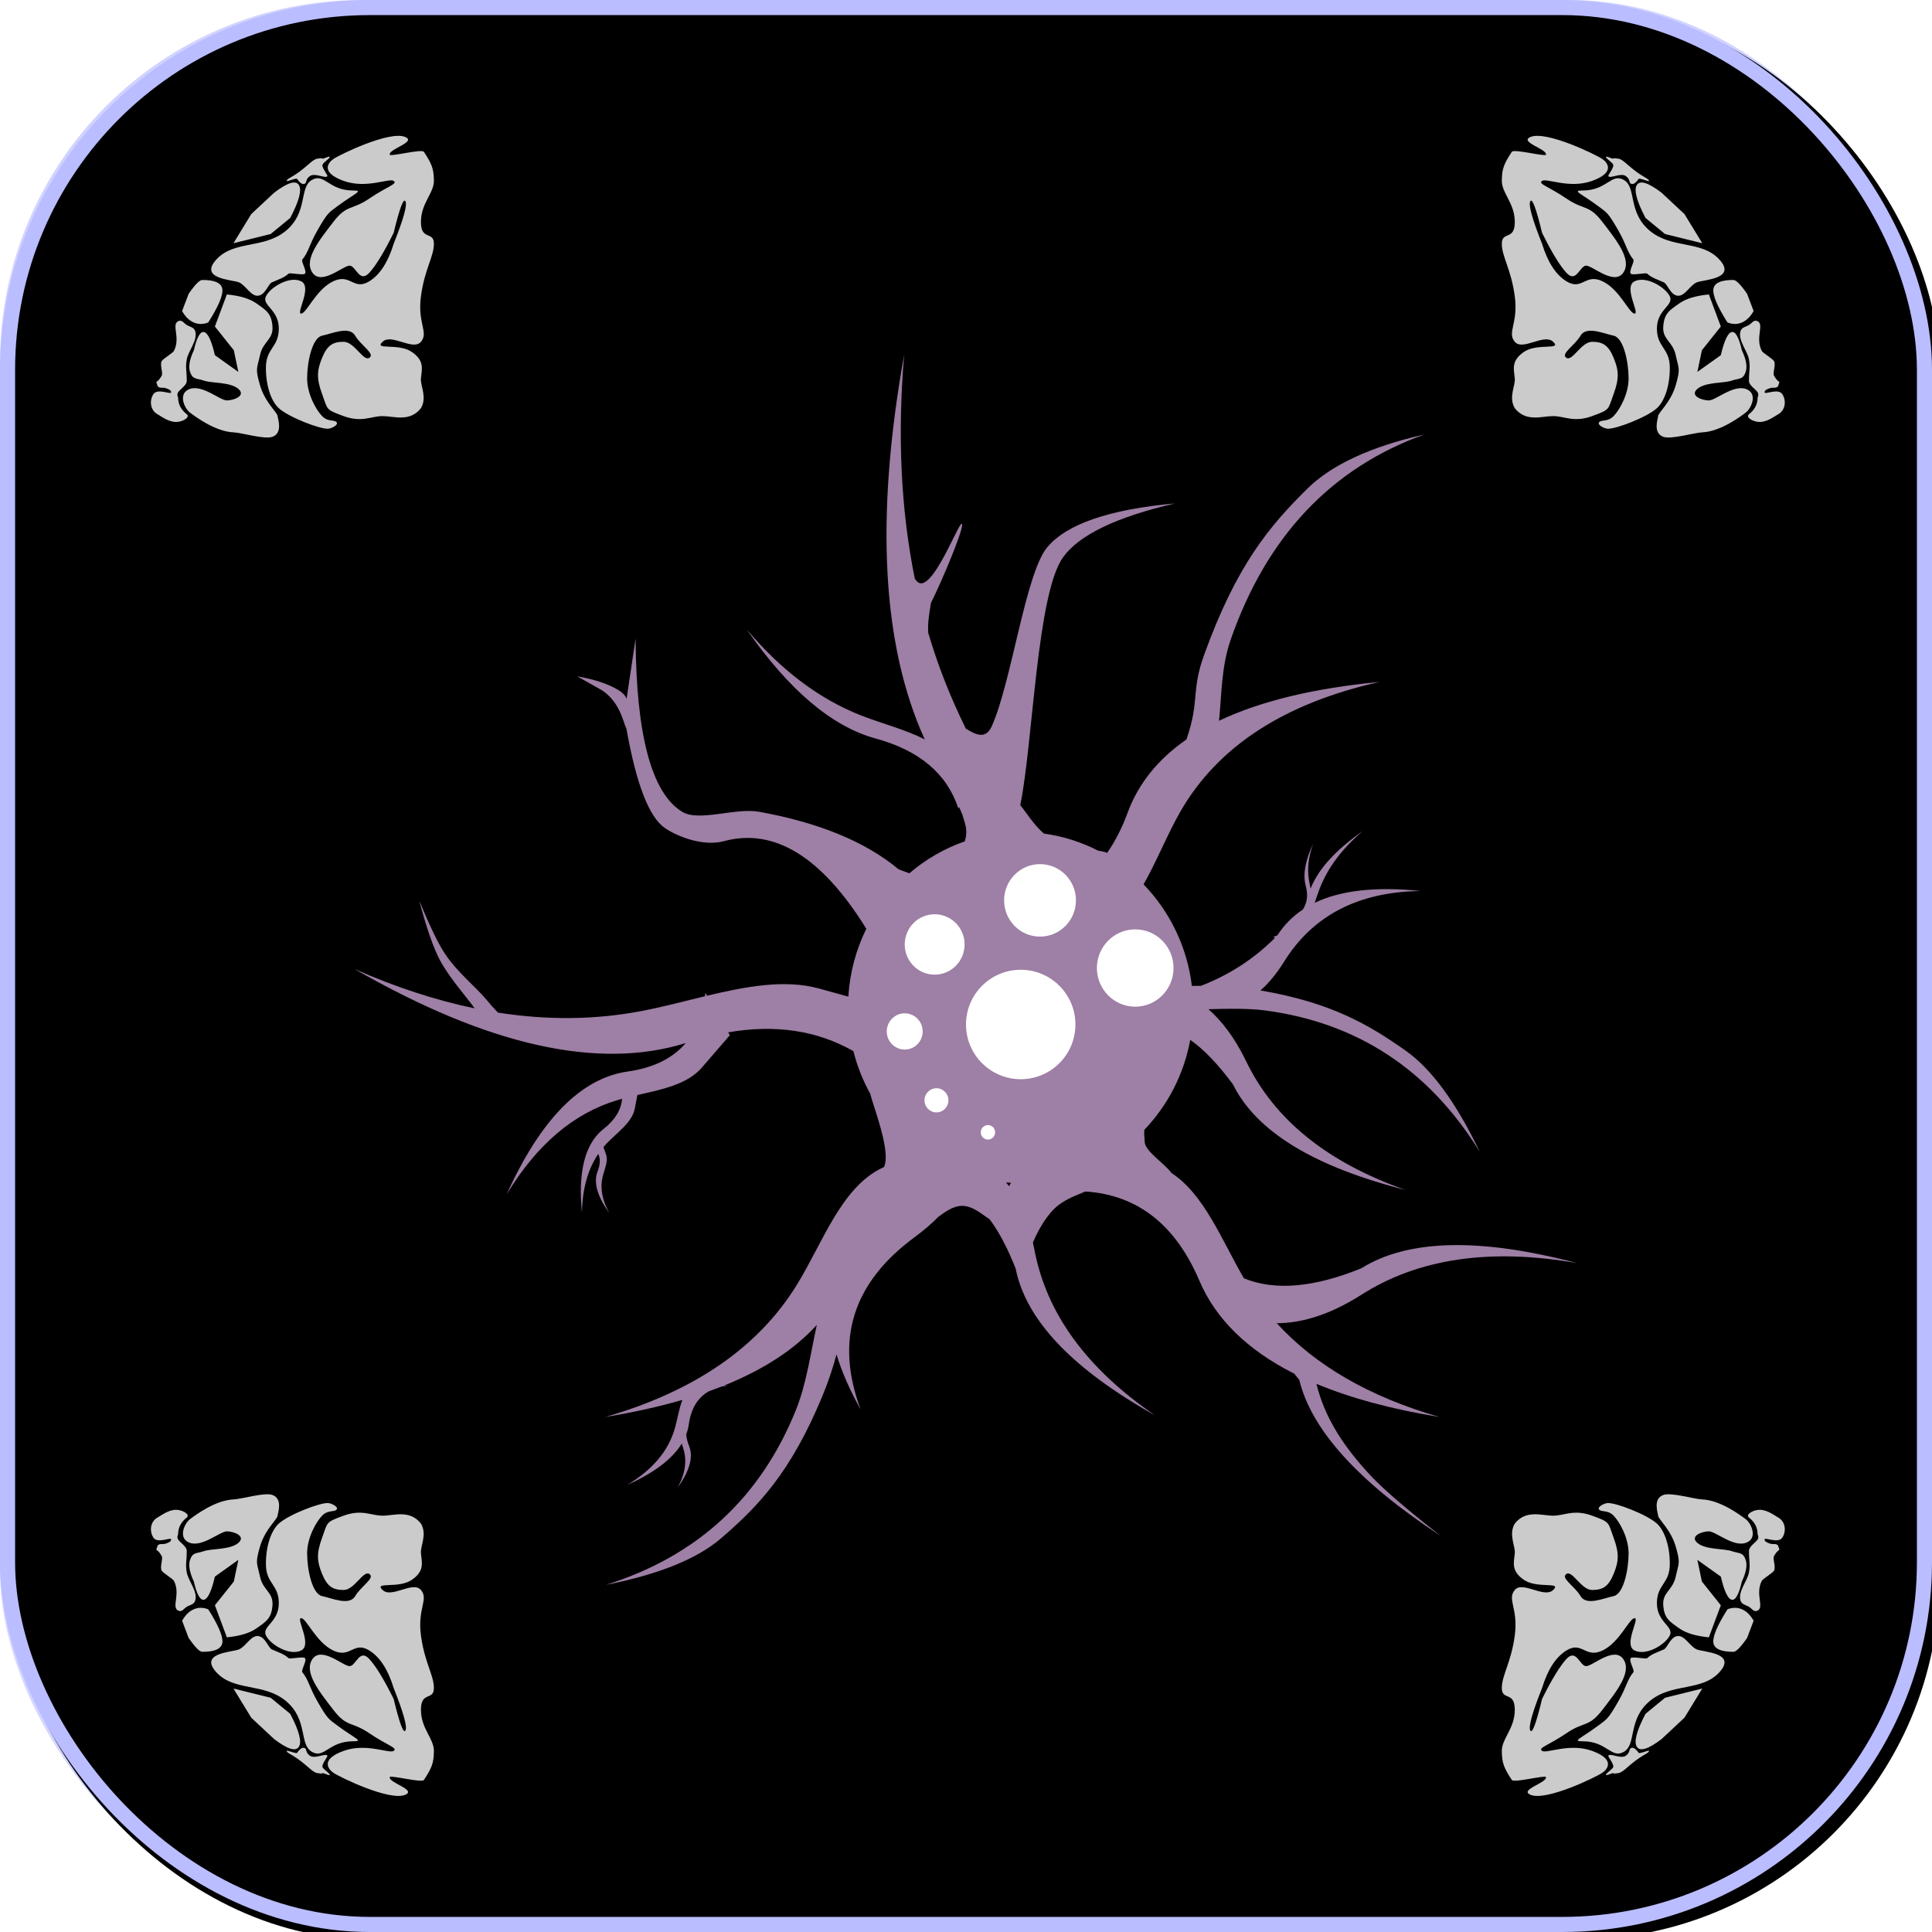 <?xml version="1.0" encoding="UTF-8"?>
<svg width="512px" height="512px" viewBox="0 0 512 512" version="1.1" xmlns="http://www.w3.org/2000/svg" xmlns:xlink="http://www.w3.org/1999/xlink">
    <!-- Generator: Sketch 51.1 (57501) - http://www.bohemiancoding.com/sketch -->
    <title>neuron</title>
    <desc>Created with Sketch.</desc>
    <defs>
        <radialGradient cx="50%" cy="51.721%" fx="50%" fy="51.721%" r="66.734%" id="radialGradient-1">
            <stop stop-color="#FFFFFF" offset="0%"></stop>
            <stop stop-color="#CED1FF" offset="100%"></stop>
        </radialGradient>
        <rect id="path-2" x="0" y="0" width="512" height="512" rx="96"></rect>
        <filter x="-0.6%" y="-0.6%" width="101.2%" height="101.2%" filterUnits="objectBoundingBox" id="filter-3">
            <feGaussianBlur stdDeviation="2" in="SourceAlpha" result="shadowBlurInner1"></feGaussianBlur>
            <feOffset dx="2" dy="2" in="shadowBlurInner1" result="shadowOffsetInner1"></feOffset>
            <feComposite in="shadowOffsetInner1" in2="SourceAlpha" operator="arithmetic" k2="-1" k3="1" result="shadowInnerInner1"></feComposite>
            <feColorMatrix values="0 0 0 0 0.981   0 0 0 0 0.142   0 0 0 0 0.142  0 0 0 0.5 0" type="matrix" in="shadowInnerInner1"></feColorMatrix>
        </filter>
    </defs>
    <g id="Page-1" stroke="none" stroke-width="1" fill="none" fill-rule="evenodd">
        <g id="neuron">
            <g id="background">
                <use fill="url(#radialGradient-1)" fill-rule="evenodd" xlink:href="#path-2"></use>
                <use fill="black" fill-opacity="1" filter="url(#filter-3)" xlink:href="#path-2"></use>
                <rect stroke="#BABDFF" stroke-width="4" stroke-linejoin="square" x="2" y="2" width="508" height="508" rx="96"></rect>
            </g>
            <g id="frame" transform="translate(40, 36)" fill="#FFFFFF" opacity="0.796">
                <g id="Group-2">
                    <path d="M365.532,0.328 C369.629,-1.535 383.163,5.092 384.667,6.157 C386.171,7.222 387.944,9.763 381.924,11.937 C375.905,14.111 369.841,11.13 368.662,11.937 C367.483,12.744 370.345,13.368 375.099,16.607 C379.854,19.845 381.013,18.073 384.667,22.839 C388.321,27.605 392.598,32.816 390.178,36.274 C387.758,39.731 382.047,34.396 380.351,34.396 C378.655,34.396 377.744,39.181 375.099,36.274 C373.336,34.336 371.19,30.809 368.662,25.695 C367.081,19.15 366.038,16.372 365.532,17.362 C365.026,18.352 366.069,22.097 368.662,28.599 C370.159,33.488 372.305,36.801 375.099,38.536 C379.292,41.139 380.066,36.356 384.667,38.536 C389.268,40.716 391.753,47.106 393.191,47.106 C394.629,47.106 390.131,40.032 393.191,38.536 C396.251,37.04 401.378,40.128 402.518,42.545 C403.659,44.962 399.098,45.977 399.098,51.059 C399.098,56.141 402.518,56.159 402.518,61.488 C402.518,66.818 400.859,70.585 399.098,72.178 C396.446,74.577 388.216,77.743 386.042,77.616 C385.095,77.561 383.205,76.584 383.79,75.893 C384.438,75.127 386.042,75.893 387.624,74.272 C389.207,72.651 391.596,68.425 391.596,64.289 C391.596,60.153 390.326,53.528 387.624,52.956 C384.923,52.384 380.397,50.316 378.859,52.956 C377.321,55.596 373.487,57.758 375.099,58.819 C376.711,59.88 379.036,54.579 381.924,54.579 C384.813,54.579 386.27,55.53 387.624,58.819 C388.978,62.108 389.168,64.24 387.624,68.425 C386.081,72.61 386.794,72.494 381.924,74.272 C377.055,76.05 374.644,74.272 371.607,74.272 C368.57,74.272 364.428,75.94 361.435,72.178 C359.716,69.248 361.622,66.243 361.435,64.289 C361.198,61.82 360.393,59.616 363.899,57.234 C367.406,54.852 374.017,56.883 371.607,54.579 C369.197,52.275 363.545,57.074 361.435,54.579 C359.325,52.083 362.39,49.77 361.435,42.545 C360.48,35.32 358,32.049 358,28.599 C358,25.148 361.435,27.858 361.435,22.839 C361.435,17.82 358,15.256 358,11.937 C358,8.618 358.663,7.289 360.639,4.244 C361.196,3.385 369.536,5.588 369.69,4.999 C370.081,3.497 362.59,1.667 365.532,0.328 Z M390.393,11.723 C393.745,13.736 391.323,20.245 397.202,25.145 C403.081,30.045 410.932,27.607 415.648,32.771 C420.363,37.935 411.504,38.089 409.687,38.817 C407.814,39.568 406.46,42.713 404.457,42.352 C402.59,42.016 401.933,39.275 400.918,38.817 C399.278,38.078 397.705,37.632 396.544,36.538 C396.145,36.162 392.781,37.031 392.195,36.538 C391.522,35.973 393.277,33.278 392.858,32.771 C391.196,30.759 391.078,28.938 388.916,25.145 C386.21,20.396 385.868,20.374 383.824,18.837 C378.969,15.184 376.405,14.482 379.451,14.482 C385.943,14.482 387.042,9.71 390.393,11.723 Z M393.787,13.019 C394.627,11.7 396.813,12.386 400.343,15.078 L406.402,20.738 L411.117,28.457 L401.259,26.017 L396.081,21.764 C393.71,17.253 392.946,14.338 393.787,13.019 Z M393.54,9.432 C395.911,11.192 397.14,11.453 396.969,11.981 C396.912,12.159 394.466,11.092 394.239,11.435 C393.794,12.105 393.101,12.854 392.465,12.757 C391.504,12.612 392.226,11.579 390.845,10.647 C389.464,9.715 386.616,11.467 386.217,10.647 C386.104,10.416 387.731,8.449 387.537,7.698 C387.374,7.062 385.565,6.011 385.609,5.605 C385.651,5.218 387.342,6.208 387.537,6.029 C387.788,5.8 388.396,6.029 388.692,6.029 C389.87,6.029 391.169,7.671 393.54,9.432 Z M405.067,44.382 C406.822,43.148 409.422,42.365 412.865,42.034 L416.037,50.531 L411.019,56.817 L409.821,62.564 L416.037,58.124 C416.934,54.282 417.89,52.243 418.903,52.005 C419.917,51.767 420.819,53.371 421.609,56.817 C422.754,59.241 423.09,61.157 422.618,62.564 C421.91,64.674 420.877,64.19 418.903,64.882 C416.93,65.575 411.952,65.205 409.821,67.054 C407.69,68.903 411.092,70.119 412.865,70.119 C414.638,70.119 419.281,65.946 422.618,67.054 C425.954,68.162 424.148,72.223 422.618,73.358 C421.087,74.494 415.902,78.39 411.019,78.586 C408.978,78.667 402.836,80.521 400.779,79.756 C397.915,78.691 399.42,74.83 399.42,74.288 C399.42,73.358 402.761,70.676 404.085,66.089 C405.409,61.501 404.867,61.803 404.085,58.124 C403.303,54.445 400.529,54.028 400.779,50.531 C401.029,47.034 402.434,46.233 405.067,44.382 Z M414.058,40.639 C414.343,38.173 418.328,38.201 419.39,38.201 C420.098,38.201 421.299,39.42 422.992,41.857 L424.727,46.431 C423.882,47.922 422.856,48.931 421.65,49.459 C420.444,49.986 419.161,49.986 417.802,49.459 C415.116,45.223 413.868,42.283 414.058,40.639 Z M425.788,49.13 C427.617,50.056 425.062,53.469 426.904,57.024 C427.154,57.508 429.846,59.145 430.132,59.692 C430.685,60.752 429.716,62.83 430.132,63.569 C431.511,66.021 431.857,64.393 431.257,66.203 C430.992,67.003 429.77,66.645 429.221,66.816 C428.154,67.149 427.634,67.455 427.634,67.954 C427.634,68.71 431.269,66.737 432.368,68.501 C433.466,70.264 433.106,72.754 431.257,73.772 C430.245,74.329 428.418,75.798 426.361,75.828 C424.662,75.853 422.46,74.583 423.496,73.772 C425.024,72.576 425.788,71.101 425.788,69.347 C426.037,68.815 426.037,68.35 425.788,67.954 C425.291,67.166 423.496,66.108 423.496,64.975 C423.496,61.996 423.891,61.499 423.496,59.254 C423.102,57.009 420.657,54.353 421.205,51.935 C421.485,50.694 422.648,50.648 423.496,50.127 C424.302,49.632 424.775,48.617 425.788,49.13 Z" id="Combined-Shape"></path>
                    <path d="M67.454,439.612 C63.357,441.476 49.824,434.849 48.32,433.784 C46.816,432.719 45.042,430.178 51.062,428.004 C57.082,425.83 63.146,428.81 64.325,428.004 C65.503,427.197 62.641,426.573 57.887,423.334 C53.132,420.095 51.974,421.868 48.32,417.102 C44.666,412.336 40.389,407.124 42.808,403.667 C45.228,400.209 50.94,405.545 52.636,405.545 C54.332,405.545 55.242,400.76 57.887,403.667 C59.65,405.605 61.796,409.131 64.325,414.246 C65.905,420.791 66.948,423.568 67.454,422.579 C67.96,421.589 66.917,417.844 64.325,411.342 C62.828,406.452 60.682,403.14 57.887,401.405 C53.695,398.802 52.921,403.584 48.32,401.405 C43.719,399.225 41.233,392.834 39.796,392.834 C38.358,392.834 42.856,399.908 39.796,401.405 C36.736,402.901 31.608,399.813 30.468,397.396 C29.328,394.978 33.889,393.964 33.889,388.882 C33.889,383.799 30.468,383.782 30.468,378.452 C30.468,373.123 32.127,369.356 33.889,367.762 C36.541,365.363 44.771,362.197 46.944,362.325 C47.892,362.38 49.781,363.357 49.196,364.048 C48.548,364.813 46.944,364.048 45.362,365.669 C43.78,367.289 41.39,371.516 41.39,375.652 C41.39,379.788 42.661,386.412 45.362,386.985 C48.064,387.557 52.589,389.624 54.127,386.985 C55.665,384.345 59.499,382.183 57.887,381.122 C56.275,380.061 53.95,385.362 51.062,385.362 C48.174,385.362 46.716,384.411 45.362,381.122 C44.008,377.832 43.819,375.7 45.362,371.516 C46.906,367.331 46.192,367.446 51.062,365.669 C55.932,363.891 58.342,365.669 61.379,365.669 C64.417,365.669 68.559,364.001 71.551,367.762 C73.27,370.693 71.364,373.698 71.551,375.652 C71.788,378.121 72.594,380.325 69.087,382.706 C65.581,385.088 58.97,383.058 61.379,385.362 C63.789,387.666 69.442,382.866 71.551,385.362 C73.661,387.858 70.596,390.171 71.551,397.396 C72.507,404.62 74.986,407.892 74.986,411.342 C74.986,414.793 71.551,412.082 71.551,417.102 C71.551,422.121 74.986,424.684 74.986,428.004 C74.986,431.323 74.323,432.652 72.347,435.697 C71.79,436.556 63.45,434.353 63.297,434.942 C62.906,436.443 70.396,438.274 67.454,439.612 Z M42.593,428.218 C39.242,426.205 41.663,419.695 35.784,414.796 C29.905,409.896 22.054,412.334 17.339,407.17 C12.624,402.006 21.483,401.852 23.3,401.123 C25.173,400.372 26.527,397.227 28.53,397.589 C30.396,397.925 31.054,400.666 32.069,401.123 C33.708,401.862 35.281,402.309 36.442,403.402 C36.842,403.779 40.206,402.91 40.791,403.402 C41.464,403.968 39.709,406.663 40.128,407.17 C41.791,409.182 41.908,411.002 44.07,414.796 C46.777,419.545 47.119,419.567 49.162,421.104 C54.018,424.757 56.582,425.459 53.535,425.459 C47.043,425.459 45.945,430.231 42.593,428.218 Z M39.2,426.922 C38.359,428.241 36.174,427.554 32.644,424.863 L26.585,419.203 L21.87,411.484 L31.727,413.923 L36.906,418.177 C39.276,422.688 40.041,425.603 39.2,426.922 Z M39.446,430.509 C37.075,428.749 35.846,428.488 36.017,427.96 C36.075,427.782 38.52,428.849 38.748,428.506 C39.193,427.836 39.885,427.087 40.522,427.183 C41.483,427.328 40.761,428.361 42.142,429.293 C43.522,430.225 46.37,428.473 46.769,429.293 C46.882,429.525 45.256,431.491 45.449,432.243 C45.613,432.879 47.421,433.93 47.377,434.335 C47.335,434.723 45.644,433.733 45.449,433.911 C45.198,434.141 44.59,433.911 44.295,433.911 C43.117,433.911 41.817,432.27 39.446,430.509 Z M27.919,395.558 C26.164,396.792 23.565,397.575 20.121,397.907 L16.949,389.41 L21.967,383.124 L23.165,377.377 L16.949,381.817 C16.052,385.658 15.097,387.698 14.083,387.936 C13.069,388.174 12.167,386.57 11.377,383.124 C10.233,380.7 9.897,378.784 10.369,377.377 C11.077,375.267 12.11,375.751 14.083,375.059 C16.056,374.366 21.034,374.735 23.165,372.887 C25.297,371.038 21.894,369.821 20.121,369.821 C18.348,369.821 13.705,373.995 10.369,372.887 C7.032,371.778 8.838,367.717 10.369,366.582 C11.899,365.447 17.085,361.551 21.967,361.355 C24.009,361.273 30.15,359.42 32.207,360.185 C35.071,361.25 33.566,365.111 33.566,365.652 C33.566,366.582 30.225,369.264 28.901,373.852 C27.577,378.439 28.119,378.138 28.901,381.817 C29.683,385.496 32.457,385.913 32.207,389.41 C31.958,392.907 30.552,393.708 27.919,395.558 Z M18.929,399.302 C18.643,401.768 14.658,401.74 13.596,401.74 C12.888,401.74 11.688,400.521 9.995,398.084 L8.259,393.509 C9.104,392.018 10.13,391.009 11.336,390.482 C12.542,389.955 13.825,389.955 15.185,390.482 C17.871,394.718 19.119,397.658 18.929,399.302 Z M7.199,390.811 C5.369,389.885 7.925,386.471 6.082,382.916 C5.832,382.433 3.141,380.796 2.854,380.248 C2.301,379.189 3.27,377.111 2.854,376.372 C1.475,373.92 1.129,375.547 1.729,373.738 C1.994,372.938 3.217,373.296 3.766,373.124 C4.832,372.791 5.352,372.485 5.352,371.986 C5.352,371.231 1.717,373.203 0.619,371.44 C-0.479,369.676 -0.12,367.186 1.729,366.169 C2.741,365.611 4.569,364.142 6.626,364.113 C8.325,364.088 10.527,365.357 9.49,366.169 C7.962,367.364 7.199,368.839 7.199,370.594 C6.949,371.126 6.949,371.59 7.199,371.986 C7.696,372.775 9.49,373.833 9.49,374.965 C9.49,377.944 9.096,378.441 9.49,380.687 C9.885,382.932 12.329,385.588 11.782,388.006 C11.501,389.246 10.339,389.292 9.49,389.814 C8.684,390.308 8.211,391.324 7.199,390.811 Z" id="Combined-Shape"></path>
                    <path d="M365.532,439.612 C362.59,438.274 370.081,436.443 369.69,434.942 C369.536,434.353 361.196,436.556 360.639,435.697 C358.663,432.652 358,431.323 358,428.004 C358,424.684 361.435,422.121 361.435,417.102 C361.435,412.082 358,414.793 358,411.342 C358,407.892 360.48,404.62 361.435,397.396 C362.39,390.171 359.325,387.858 361.435,385.362 C363.545,382.866 369.197,387.666 371.607,385.362 C374.017,383.058 367.406,385.088 363.899,382.706 C360.393,380.325 361.198,378.121 361.435,375.652 C361.622,373.698 359.716,370.693 361.435,367.762 C364.428,364.001 368.57,365.669 371.607,365.669 C374.644,365.669 377.055,363.891 381.924,365.669 C386.794,367.446 386.081,367.331 387.624,371.516 C389.168,375.7 388.978,377.832 387.624,381.122 C386.27,384.411 384.813,385.362 381.924,385.362 C379.036,385.362 376.711,380.061 375.099,381.122 C373.487,382.183 377.321,384.345 378.859,386.985 C380.397,389.624 384.923,387.557 387.624,386.985 C390.326,386.412 391.596,379.788 391.596,375.652 C391.596,371.516 389.207,367.289 387.624,365.669 C386.042,364.048 384.438,364.813 383.79,364.048 C383.205,363.357 385.095,362.38 386.042,362.325 C388.216,362.197 396.446,365.363 399.098,367.762 C400.859,369.356 402.518,373.123 402.518,378.452 C402.518,383.782 399.098,383.799 399.098,388.882 C399.098,393.964 403.659,394.978 402.518,397.396 C401.378,399.813 396.251,402.901 393.191,401.405 C390.131,399.908 394.629,392.834 393.191,392.834 C391.753,392.834 389.268,399.225 384.667,401.405 C380.066,403.584 379.292,398.802 375.099,401.405 C372.305,403.14 370.159,406.452 368.662,411.342 C366.069,417.844 365.026,421.589 365.532,422.579 C366.038,423.568 367.081,420.791 368.662,414.246 C371.19,409.131 373.336,405.605 375.099,403.667 C377.744,400.76 378.655,405.545 380.351,405.545 C382.047,405.545 387.758,400.209 390.178,403.667 C392.598,407.124 388.321,412.336 384.667,417.102 C381.013,421.868 379.854,420.095 375.099,423.334 C370.345,426.573 367.483,427.197 368.662,428.004 C369.841,428.81 375.905,425.83 381.924,428.004 C387.944,430.178 386.171,432.719 384.667,433.784 C383.163,434.849 369.629,441.476 365.532,439.612 Z M390.393,428.218 C387.042,430.231 385.943,425.459 379.451,425.459 C376.405,425.459 378.969,424.757 383.824,421.104 C385.868,419.567 386.21,419.545 388.916,414.796 C391.078,411.002 391.196,409.182 392.858,407.17 C393.277,406.663 391.522,403.968 392.195,403.402 C392.781,402.91 396.145,403.779 396.544,403.402 C397.705,402.309 399.278,401.862 400.918,401.123 C401.933,400.666 402.59,397.925 404.457,397.589 C406.46,397.227 407.814,400.372 409.687,401.123 C411.504,401.852 420.363,402.006 415.648,407.17 C410.932,412.334 403.081,409.896 397.202,414.796 C391.323,419.695 393.745,426.205 390.393,428.218 Z M393.787,426.922 C392.946,425.603 393.71,422.688 396.081,418.177 L401.259,413.923 L411.117,411.484 L406.402,419.203 L400.343,424.863 C396.813,427.554 394.627,428.241 393.787,426.922 Z M393.54,430.509 C391.169,432.27 389.87,433.911 388.692,433.911 C388.396,433.911 387.788,434.141 387.537,433.911 C387.342,433.733 385.651,434.723 385.609,434.335 C385.565,433.93 387.374,432.879 387.537,432.243 C387.731,431.491 386.104,429.525 386.217,429.293 C386.616,428.473 389.464,430.225 390.845,429.293 C392.226,428.361 391.504,427.328 392.465,427.183 C393.101,427.087 393.794,427.836 394.239,428.506 C394.466,428.849 396.912,427.782 396.969,427.96 C397.14,428.488 395.911,428.749 393.54,430.509 Z M405.067,395.558 C402.434,393.708 401.029,392.907 400.779,389.41 C400.529,385.913 403.303,385.496 404.085,381.817 C404.867,378.138 405.409,378.439 404.085,373.852 C402.761,369.264 399.42,366.582 399.42,365.652 C399.42,365.111 397.915,361.25 400.779,360.185 C402.836,359.42 408.978,361.273 411.019,361.355 C415.902,361.551 421.087,365.447 422.618,366.582 C424.148,367.717 425.954,371.778 422.618,372.887 C419.281,373.995 414.638,369.821 412.865,369.821 C411.092,369.821 407.69,371.038 409.821,372.887 C411.952,374.735 416.93,374.366 418.903,375.059 C420.877,375.751 421.91,375.267 422.618,377.377 C423.09,378.784 422.754,380.7 421.609,383.124 C420.819,386.57 419.917,388.174 418.903,387.936 C417.89,387.698 416.934,385.658 416.037,381.817 L409.821,377.377 L411.019,383.124 L416.037,389.41 L412.865,397.907 C409.422,397.575 406.822,396.792 405.067,395.558 Z M414.058,399.302 C413.868,397.658 415.116,394.718 417.802,390.482 C419.161,389.955 420.444,389.955 421.65,390.482 C422.856,391.009 423.882,392.018 424.727,393.509 L422.992,398.084 C421.299,400.521 420.098,401.74 419.39,401.74 C418.328,401.74 414.343,401.768 414.058,399.302 Z M425.788,390.811 C424.775,391.324 424.302,390.308 423.496,389.814 C422.648,389.292 421.485,389.246 421.205,388.006 C420.657,385.588 423.102,382.932 423.496,380.687 C423.891,378.441 423.496,377.944 423.496,374.965 C423.496,373.833 425.291,372.775 425.788,371.986 C426.037,371.59 426.037,371.126 425.788,370.594 C425.788,368.839 425.024,367.364 423.496,366.169 C422.46,365.357 424.662,364.088 426.361,364.113 C428.418,364.142 430.245,365.611 431.257,366.169 C433.106,367.186 433.466,369.676 432.368,371.44 C431.269,373.203 427.634,371.231 427.634,371.986 C427.634,372.485 428.154,372.791 429.221,373.124 C429.77,373.296 430.992,372.938 431.257,373.738 C431.857,375.547 431.511,373.92 430.132,376.372 C429.716,377.111 430.685,379.189 430.132,380.248 C429.846,380.796 427.154,382.433 426.904,382.916 C425.062,386.471 427.617,389.885 425.788,390.811 Z" id="Combined-Shape"></path>
                    <path d="M67.454,0.328 C70.396,1.667 62.906,3.497 63.297,4.999 C63.45,5.588 71.79,3.385 72.347,4.244 C74.323,7.289 74.986,8.618 74.986,11.937 C74.986,15.256 71.551,17.82 71.551,22.839 C71.551,27.858 74.986,25.148 74.986,28.599 C74.986,32.049 72.507,35.32 71.551,42.545 C70.596,49.77 73.661,52.083 71.551,54.579 C69.442,57.074 63.789,52.275 61.379,54.579 C58.97,56.883 65.581,54.852 69.087,57.234 C72.594,59.616 71.788,61.82 71.551,64.289 C71.364,66.243 73.27,69.248 71.551,72.178 C68.559,75.94 64.417,74.272 61.379,74.272 C58.342,74.272 55.932,76.05 51.062,74.272 C46.192,72.494 46.906,72.61 45.362,68.425 C43.819,64.24 44.008,62.108 45.362,58.819 C46.716,55.53 48.174,54.579 51.062,54.579 C53.95,54.579 56.275,59.88 57.887,58.819 C59.499,57.758 55.665,55.596 54.127,52.956 C52.589,50.316 48.064,52.384 45.362,52.956 C42.661,53.528 41.39,60.153 41.39,64.289 C41.39,68.425 43.78,72.651 45.362,74.272 C46.944,75.893 48.548,75.127 49.196,75.893 C49.781,76.584 47.892,77.561 46.944,77.616 C44.771,77.743 36.541,74.577 33.889,72.178 C32.127,70.585 30.468,66.818 30.468,61.488 C30.468,56.159 33.889,56.141 33.889,51.059 C33.889,45.977 29.328,44.962 30.468,42.545 C31.608,40.128 36.736,37.04 39.796,38.536 C42.856,40.032 38.358,47.106 39.796,47.106 C41.233,47.106 43.719,40.716 48.32,38.536 C52.921,36.356 53.695,41.139 57.887,38.536 C60.682,36.801 62.828,33.488 64.325,28.599 C66.917,22.097 67.96,18.352 67.454,17.362 C66.948,16.372 65.905,19.15 64.325,25.695 C61.796,30.809 59.65,34.336 57.887,36.274 C55.242,39.181 54.332,34.396 52.636,34.396 C50.94,34.396 45.228,39.731 42.808,36.274 C40.389,32.816 44.666,27.605 48.32,22.839 C51.974,18.073 53.132,19.845 57.887,16.607 C62.641,13.368 65.503,12.744 64.325,11.937 C63.146,11.13 57.082,14.111 51.062,11.937 C45.042,9.763 46.816,7.222 48.32,6.157 C49.824,5.092 63.357,-1.535 67.454,0.328 Z M42.593,11.723 C45.945,9.71 47.043,14.482 53.535,14.482 C56.582,14.482 54.018,15.184 49.162,18.837 C47.119,20.374 46.777,20.396 44.07,25.145 C41.908,28.938 41.791,30.759 40.128,32.771 C39.709,33.278 41.464,35.973 40.791,36.538 C40.206,37.031 36.842,36.162 36.442,36.538 C35.281,37.632 33.708,38.078 32.069,38.817 C31.054,39.275 30.396,42.016 28.53,42.352 C26.527,42.713 25.173,39.568 23.3,38.817 C21.483,38.089 12.624,37.935 17.339,32.771 C22.054,27.607 29.905,30.045 35.784,25.145 C41.663,20.245 39.242,13.736 42.593,11.723 Z M39.2,13.019 C40.041,14.338 39.276,17.253 36.906,21.764 L31.727,26.017 L21.87,28.457 L26.585,20.738 L32.644,15.078 C36.174,12.386 38.359,11.7 39.2,13.019 Z M39.446,9.432 C41.817,7.671 43.117,6.029 44.295,6.029 C44.59,6.029 45.198,5.8 45.449,6.029 C45.644,6.208 47.335,5.218 47.377,5.605 C47.421,6.011 45.613,7.062 45.449,7.698 C45.256,8.449 46.882,10.416 46.769,10.647 C46.37,11.467 43.522,9.715 42.142,10.647 C40.761,11.579 41.483,12.612 40.522,12.757 C39.885,12.854 39.193,12.105 38.748,11.435 C38.52,11.092 36.075,12.159 36.017,11.981 C35.846,11.453 37.075,11.192 39.446,9.432 Z M27.919,44.382 C30.552,46.233 31.958,47.034 32.207,50.531 C32.457,54.028 29.683,54.445 28.901,58.124 C28.119,61.803 27.577,61.501 28.901,66.089 C30.225,70.676 33.566,73.358 33.566,74.288 C33.566,74.83 35.071,78.691 32.207,79.756 C30.15,80.521 24.009,78.667 21.967,78.586 C17.085,78.39 11.899,74.494 10.369,73.358 C8.838,72.223 7.032,68.162 10.369,67.054 C13.705,65.946 18.348,70.119 20.121,70.119 C21.894,70.119 25.297,68.903 23.165,67.054 C21.034,65.205 16.056,65.575 14.083,64.882 C12.11,64.19 11.077,64.674 10.369,62.564 C9.897,61.157 10.233,59.241 11.377,56.817 C12.167,53.371 13.069,51.767 14.083,52.005 C15.097,52.243 16.052,54.282 16.949,58.124 L23.165,62.564 L21.967,56.817 L16.949,50.531 L20.121,42.034 C23.565,42.365 26.164,43.148 27.919,44.382 Z M18.929,40.639 C19.119,42.283 17.871,45.223 15.185,49.459 C13.825,49.986 12.542,49.986 11.336,49.459 C10.13,48.931 9.104,47.922 8.259,46.431 L9.995,41.857 C11.688,39.42 12.888,38.201 13.596,38.201 C14.658,38.201 18.643,38.173 18.929,40.639 Z M7.199,49.13 C8.211,48.617 8.684,49.632 9.49,50.127 C10.339,50.648 11.501,50.694 11.782,51.935 C12.329,54.353 9.885,57.009 9.49,59.254 C9.096,61.499 9.49,61.996 9.49,64.975 C9.49,66.108 7.696,67.166 7.199,67.954 C6.949,68.35 6.949,68.815 7.199,69.347 C7.199,71.101 7.962,72.576 9.49,73.772 C10.527,74.583 8.325,75.853 6.626,75.828 C4.569,75.798 2.741,74.329 1.729,73.772 C-0.12,72.754 -0.479,70.264 0.619,68.501 C1.717,66.737 5.352,68.71 5.352,67.954 C5.352,67.455 4.832,67.149 3.766,66.816 C3.217,66.645 1.994,67.003 1.729,66.203 C1.129,64.393 1.475,66.021 2.854,63.569 C3.27,62.83 2.301,60.752 2.854,59.692 C3.141,59.145 5.832,57.508 6.082,57.024 C7.925,53.469 5.369,50.056 7.199,49.13 Z" id="Combined-Shape"></path>
                </g>
            </g>
            <g id="shape" transform="translate(94, 93)">
                <path d="M221.424,182.573 C219.742,191.758 215.407,199.993 209.258,206.425 C209.146,207.78 209.36,208.951 209.36,209.619 C209.36,212.05 214.884,215.524 216.401,217.815 C225.169,223.511 229.799,235.728 235.65,245.764 C243.805,249.114 254.168,248.233 266.74,243.121 C279.09,235.395 298.174,234.938 323.99,241.75 C300.956,237.693 281.872,240.493 266.74,250.151 C257.785,255.866 250.209,257.671 244.356,257.662 C254.617,268.907 268.987,277.194 287.464,282.521 C274.808,280.447 263.943,277.517 254.869,273.733 C257.113,282.874 262.179,290.509 269.289,298.103 C272.665,301.709 278.815,307.003 287.739,313.987 C266.014,299.714 253.542,285.949 250.323,272.692 C249.833,272.07 249.388,271.517 248.987,271.035 C236.555,264.76 228.177,256.552 223.852,246.409 C217.513,231.543 207.446,223.659 193.651,222.757 C191.263,223.788 187.822,224.907 185.318,227.411 C182.415,230.314 180.438,234.589 179.731,236.269 C179.874,236.907 180.01,237.561 180.137,238.232 C183.331,255.084 193.99,269.704 212.114,282.091 C190.199,269.809 177.883,256.847 175.166,243.204 C172.989,237.688 170.677,233.313 168.229,230.079 C166.626,229.162 163.976,226.564 160.978,226.564 C158.536,226.564 156.325,228.288 154.723,229.423 C153.009,231.181 150.883,233.025 148.277,234.949 C131.954,246.994 127.221,262.184 134.077,280.518 C131.16,275.311 129.032,270.448 127.692,265.93 C126.782,269.269 125.645,272.841 123.999,276.832 C115.504,297.426 106.774,306.315 97.115,314.645 C90.783,320.105 80.606,324.223 66.585,327 C90.755,319.417 107.544,303.951 116.952,280.604 C119.688,273.814 120.837,265.547 122.462,258.111 C116.612,264.578 108.43,269.933 97.916,274.174 L98.967,274.182 C98.338,274.249 97.737,274.347 97.165,274.474 C96.071,274.905 94.952,275.324 93.809,275.732 C90.888,277.395 89.133,280.303 88.542,284.456 C88.41,285.386 88.175,286.296 87.838,287.188 C87.968,288.236 88.227,289.244 88.617,290.213 C89.784,293.116 88.771,296.791 85.576,301.239 C87.438,297.869 88.018,294.708 87.319,291.755 C87.148,291.034 86.897,290.292 86.676,289.554 C84.191,293.638 79.382,297.291 72.25,300.512 C78.844,296.538 83.011,291.643 84.751,285.828 C85.51,283.293 85.897,280.382 86.848,277.98 C80.649,279.788 73.832,281.302 66.396,282.521 C90.052,275.701 106.974,264.03 117.163,247.511 C124.011,236.409 128.865,221.816 139.642,216.579 C139.855,216.476 140.074,216.369 140.301,216.259 C140.379,216.028 140.451,215.79 140.516,215.546 C141.721,211.009 137.413,200.119 136.608,196.823 C134.668,193.325 133.161,189.546 132.159,185.561 C122.547,180.081 111.484,178.42 98.97,180.581 L99.413,181.347 C96.039,185.252 93.554,188.125 91.957,189.968 C88.116,194.4 81.399,195.713 74.913,197.196 C74.615,198.755 74.383,199.966 74.216,200.829 C73.506,204.508 69.491,207.156 66.692,210.122 C66.427,210.403 66.171,210.69 65.922,210.984 C66.229,211.867 66.463,212.54 66.623,213.005 C67.236,214.776 66.159,216.926 65.689,218.91 C64.989,221.863 65.569,225.024 67.431,228.394 C64.236,223.947 63.223,220.272 64.39,217.368 C65.082,215.649 65.136,214.123 64.554,212.79 C61.787,216.875 60.344,222.042 60.226,228.291 C59.451,220.52 60.206,214.538 62.488,210.345 C62.474,210.335 62.459,210.324 62.445,210.313 L62.506,210.313 C63.421,208.641 64.581,207.254 65.985,206.153 C68.969,203.814 70.596,201.159 70.867,198.189 C70.451,198.302 70.039,198.419 69.632,198.541 C58.003,202.022 48.213,210.356 40.264,223.543 C49.28,203.583 59.984,192.722 72.377,190.96 C79.154,189.996 84.274,187.481 87.735,183.414 C64.583,190.644 35.338,184.113 0,163.82 C10.86,168.616 21.451,172.083 31.77,174.22 C29.932,171.523 25.289,166.44 22.629,161.529 C20.922,158.379 19.076,153.079 17.09,145.63 C19.844,152.34 22.101,157.021 23.862,159.673 C27.23,164.745 32.022,168.473 34.742,171.732 C35.909,173.13 36.977,174.334 37.948,175.346 C51.032,177.401 63.673,177.273 75.87,174.962 C81.419,173.91 87.13,172.385 92.817,171.013 C92.856,170.716 92.892,170.415 92.925,170.111 L93.37,170.88 C103.765,168.391 114.058,166.481 123.112,168.985 C125.169,169.554 127.739,170.266 130.821,171.121 C131.208,164.683 132.882,158.599 135.585,153.131 C123.761,134.042 111.169,126.307 97.809,129.927 C92.553,131.351 85.755,128.865 82.211,126.442 C78.023,123.578 74.629,114.83 72.028,100.197 C71.826,99.744 71.527,98.928 71.13,97.746 C69.96,94.262 68.139,91.685 65.667,90.013 L58.991,86.245 C62.688,86.889 65.77,87.802 68.237,88.983 C70.495,90.064 71.765,91.144 72.046,92.222 L74.439,76.242 C74.59,101.875 78.697,117.169 86.759,122.123 C91.222,124.866 100.899,120.995 107.146,122.123 C123.047,124.995 135.374,130.076 144.127,137.365 C144.998,137.689 145.96,138.073 146.993,138.432 C151.286,134.749 156.254,131.854 161.682,129.969 C161.896,129.214 162.076,128.374 162.076,127.488 C162.076,125.646 161.297,124 161.051,122.911 C160.77,122.236 160.48,121.558 160.181,120.88 L159.973,121.239 C156.962,112.054 149.664,105.881 138.079,102.721 C126.494,99.56 115.089,89.913 103.863,73.779 C113.1,84.736 123.291,92.375 134.437,96.695 C139.884,98.806 146.054,100.366 151.066,102.955 C139.715,77.983 137.898,43.992 145.614,0.981 C143.797,22.309 144.738,42.111 148.437,60.387 C148.575,60.552 148.718,60.726 148.866,60.909 C152.808,65.777 160.971,42.682 160.971,46.15 C160.971,48.127 155.872,60.452 152.708,66.794 C152.475,68.472 151.953,70.847 151.953,73.482 C151.953,73.892 151.966,74.296 151.988,74.692 C153.898,81.142 156.185,87.385 158.848,93.419 C159.826,95.636 160.868,97.862 161.945,100.093 C164.163,101.404 167.115,103.311 168.847,99.428 C174.082,87.695 177.764,58.932 183.52,52.045 C188.677,45.872 199.959,41.995 217.367,40.413 C201.831,44.017 191.946,48.779 187.714,54.699 C180.727,64.471 179.742,104.19 176.379,120.361 C178.012,122.368 179.891,125.502 182.643,127.905 C187.751,128.606 192.591,130.165 197.019,132.435 C197.967,132.571 198.783,132.743 199.407,133.017 C201.522,130 203.329,126.455 204.83,122.383 C207.671,114.672 212.863,108.203 220.407,102.978 C220.867,101.661 221.251,100.421 221.533,99.342 C223.45,92.027 222.067,88.999 225.049,80.704 C233.69,56.665 242.569,46.289 252.395,36.566 C258.835,30.193 269.187,25.385 283.449,22.144 C258.864,30.995 241.786,49.048 232.217,76.301 C229.644,83.631 229.786,90.784 229.058,98.011 C239.93,92.831 254.11,89.398 271.598,87.714 C246.272,93.389 228.665,104.865 218.776,122.144 C215.328,128.167 212.537,135.257 209.061,141.372 C215.949,148.489 220.6,157.852 221.857,168.283 C222.657,168.269 223.466,168.257 224.281,168.249 C231.77,165.356 238.303,161.122 243.878,155.546 L243.439,155.292 C243.807,155.171 244.166,155.037 244.515,154.888 C246.262,152.156 248.502,149.88 251.235,148.061 C251.386,147.846 251.522,147.625 251.642,147.396 C251.82,146.983 251.988,146.556 252.145,146.114 C252.498,144.804 252.454,143.309 252.012,141.631 C251.248,138.727 251.911,135.052 254.001,130.605 C252.783,133.975 252.403,137.136 252.861,140.089 C252.983,140.872 253.166,141.682 253.319,142.484 C255.351,137.33 259.968,132.248 267.169,127.237 C261.69,131.856 257.871,136.951 255.711,142.524 C255.245,143.726 254.833,144.999 254.406,146.262 C261.305,142.942 270.662,141.897 282.475,143.125 C266.002,143.343 253.948,149.577 246.315,161.826 C244.215,165.195 242.096,167.68 240.035,169.481 C258.884,172.699 268.82,178.605 278.503,185.426 C285.327,190.233 291.873,199.164 298.139,212.219 C284.681,190.438 265.648,177.948 241.038,174.749 C237.22,174.252 231.859,174.278 226.257,174.452 C229.695,177.467 233.177,181.884 236.251,188.262 C243.698,203.713 257.777,215.076 278.49,222.35 C254.143,216.159 238.892,206.826 232.736,194.351 C228.757,188.98 224.986,185.054 221.424,182.573 Z M173.918,220.446 C173.49,220.422 173.063,220.392 172.638,220.356 C172.894,220.678 173.147,221.011 173.398,221.357 C173.558,221.048 173.732,220.744 173.918,220.446 Z M250.081,271.613 C250.078,271.599 250.075,271.586 250.073,271.572 C250.001,271.538 249.93,271.503 249.86,271.468 C249.934,271.517 250.008,271.565 250.081,271.613 Z" id="Combined-Shape" fill="#9E7FA5"></path>
                <path d="M153.693,165.296 C149.312,165.296 145.76,161.712 145.76,157.292 C145.76,152.871 149.312,149.287 153.693,149.287 C158.074,149.287 161.626,152.871 161.626,157.292 C161.626,161.712 158.074,165.296 153.693,165.296 Z M181.618,155.211 C176.36,155.211 172.098,150.91 172.098,145.605 C172.098,140.3 176.36,136 181.618,136 C186.876,136 191.138,140.3 191.138,145.605 C191.138,150.91 186.876,155.211 181.618,155.211 Z M206.846,173.781 C201.237,173.781 196.691,169.194 196.691,163.535 C196.691,157.877 201.237,153.289 206.846,153.289 C212.454,153.289 217,157.877 217,163.535 C217,169.194 212.454,173.781 206.846,173.781 Z M145.76,185.147 C143.131,185.147 141,182.997 141,180.344 C141,177.692 143.131,175.542 145.76,175.542 C148.389,175.542 150.52,177.692 150.52,180.344 C150.52,182.997 148.389,185.147 145.76,185.147 Z M154.169,201.796 C152.417,201.796 150.996,200.363 150.996,198.594 C150.996,196.826 152.417,195.393 154.169,195.393 C155.922,195.393 157.342,196.826 157.342,198.594 C157.342,200.363 155.922,201.796 154.169,201.796 Z M167.814,209 C166.763,209 165.91,208.14 165.91,207.079 C165.91,206.018 166.763,205.158 167.814,205.158 C168.866,205.158 169.718,206.018 169.718,207.079 C169.718,208.14 168.866,209 167.814,209 Z" id="Combined-Shape" fill="#FFFFFF"></path>
                <circle id="nucleus" fill="#FFFFFF" cx="176.5" cy="178.5" r="14.5"></circle>
            </g>
        </g>
    </g>
</svg>